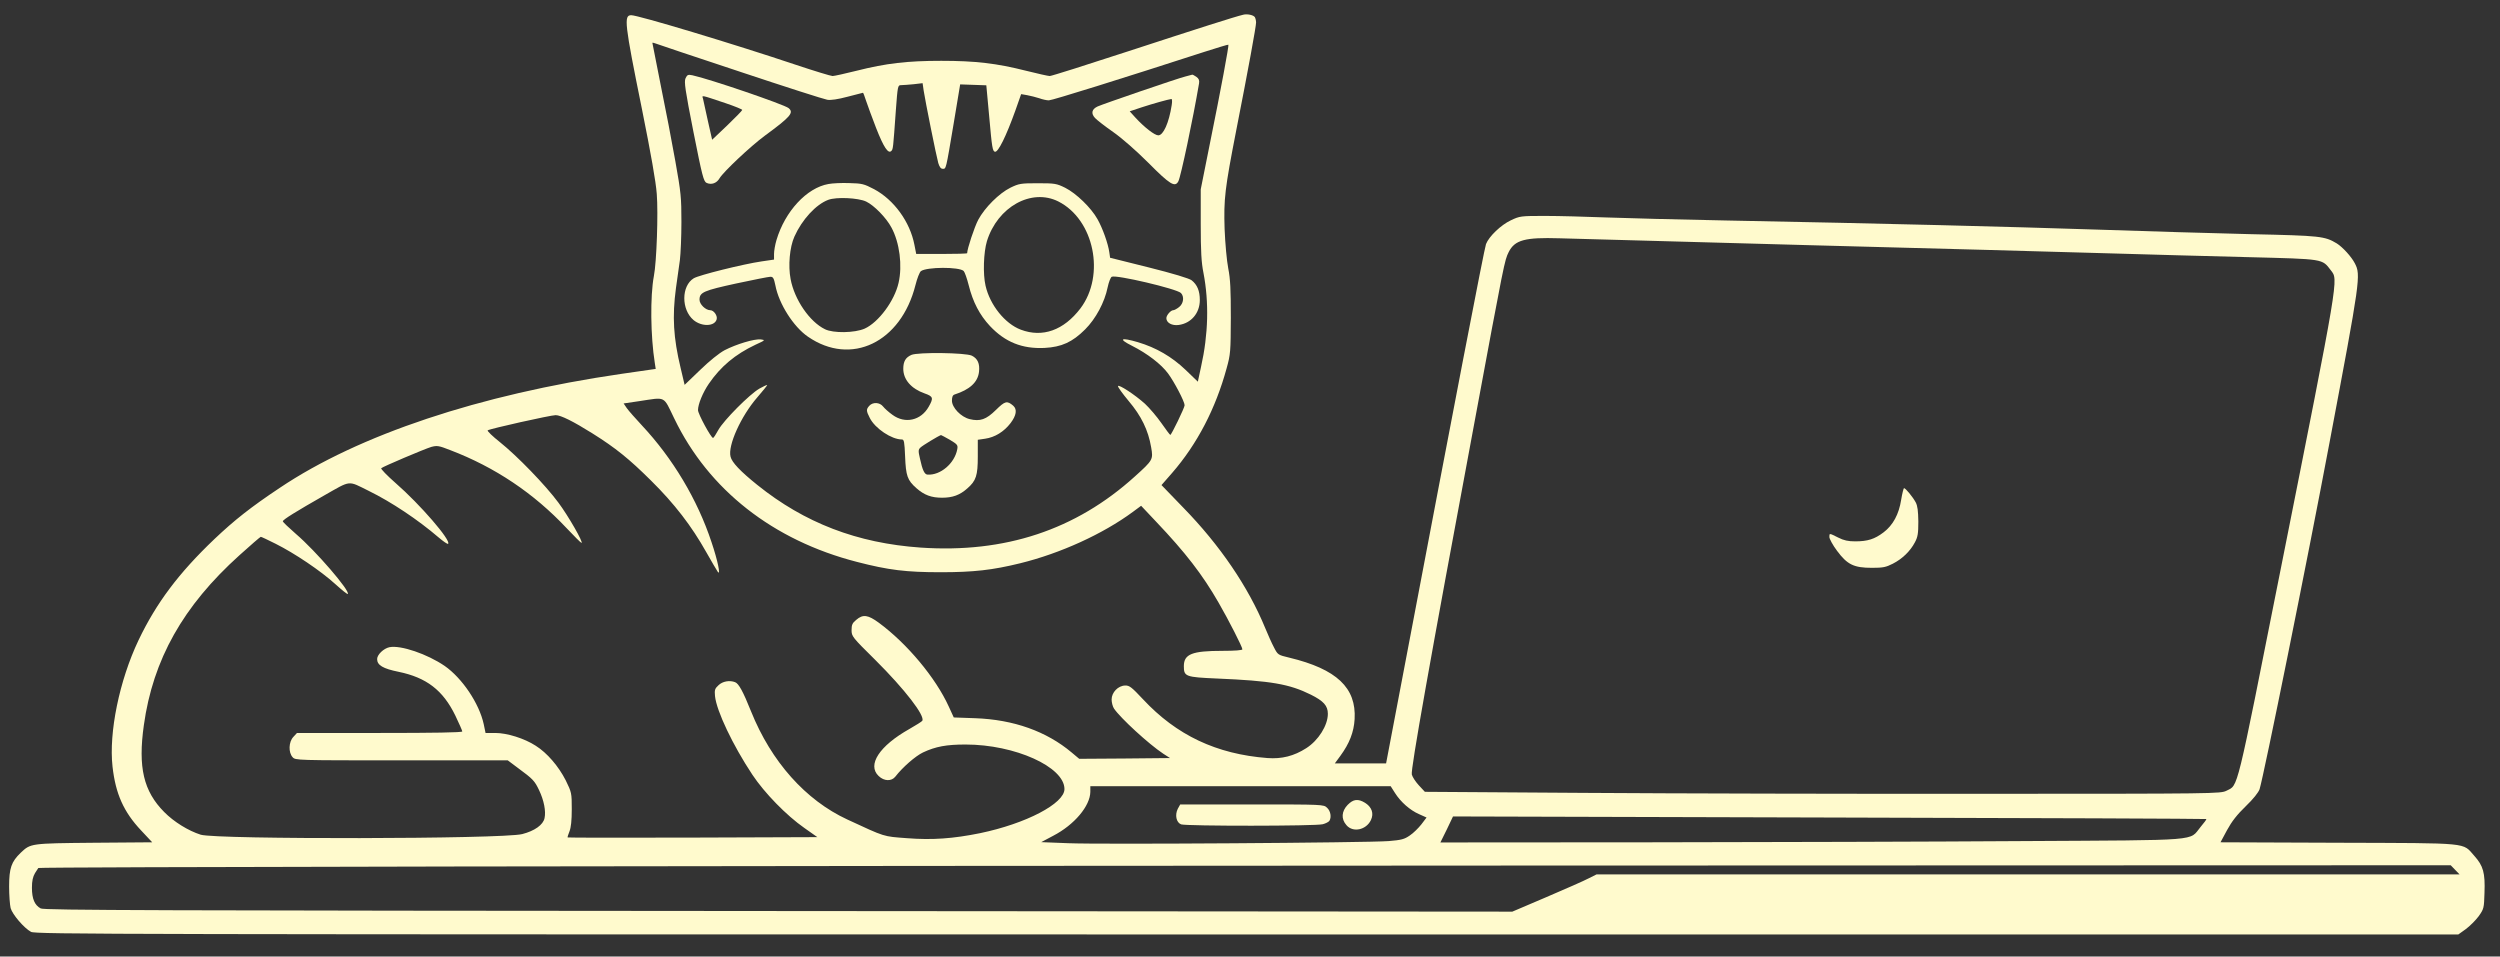 <svg xmlns="http://www.w3.org/2000/svg" version="1.0" viewBox="0 0 1644 629" preserveAspectRatio="xMidYMid meet" width="100%" fill="lemonchiffon">
<rect x="0" y="0" width="1644" height="629" fill="#333333" stroke="none"/>
<path d="M 817.5 9.7 c -5.2 1.2 -29.3 8.9 -75.2 23.9 c -27.5 9 -50.9 16.4 -52 16.4 c -1 0 -8.1 -1.6 -15.7 -3.5 c -19.4 -4.9 -33.3 -6.5 -55.6 -6.5 c -22.3 0 -36.2 1.6 -55.6 6.5 c -7.6 1.9 -14.8 3.5 -15.9 3.5 c -1.1 0 -12.2 -3.4 -24.5 -7.5 c -40.5 -13.6 -103.3 -32.5 -107.9 -32.5 c -5 0 -4.4 5.3 7 61.5 c 6 29.9 9.2 47.9 9.8 56.1 c 1 12.6 -0.1 44.8 -1.9 53.9 c -2.5 13.3 -2.2 39.6 0.6 57.2 l 0.6 3.9 l -22.9 3.3 c -93.1 13.6 -172.3 40 -224.3 74.9 c -19.2 12.8 -29.8 21.2 -43 33.7 c -23.5 22.4 -38.2 42 -49.9 66.5 c -12.6 26.5 -19.6 60.7 -17.1 83.1 c 2 17.9 7.3 29.8 18.8 42 l 7.3 7.8 l -38.3 0.3 c -42 0.4 -41.6 0.4 -48.2 6.6 c -6.1 5.9 -7.6 10 -7.6 22.2 c 0 5.8 0.5 12.2 1 14.2 c 1.2 4.2 8.8 13.1 13.4 15.6 c 2.9 1.6 50.3 1.7 799.6 1.7 l 796.6 0 l 4.9 -3.5 c 2.7 -2 6.5 -5.8 8.5 -8.5 c 3.4 -4.8 3.5 -5.3 3.8 -15.3 c 0.5 -13.3 -0.8 -17.8 -6.7 -24.4 c -8 -8.9 -1.5 -8.3 -89.2 -8.6 l -77.7 -0.3 l 4.3 -8 c 3.1 -5.7 6.6 -10.2 12.3 -15.7 c 5 -4.8 8.3 -9 9.1 -11.2 c 2.8 -9 31.5 -150.8 46 -228 c 20.3 -107.6 20.7 -110.1 16.6 -117.9 c -2.2 -4.3 -8 -10.6 -11.8 -13 c -8 -4.8 -10.6 -5.1 -56.5 -6.1 c -23.9 -0.6 -69.4 -1.9 -101.1 -3 c -57.5 -1.9 -139.3 -4 -244.1 -6 c -30.5 -0.6 -66.1 -1.5 -79 -2 c -12.9 -0.5 -30.9 -1 -40 -1 c -16.1 0 -16.6 0.1 -22.5 2.9 c -6.4 3 -14.3 10.5 -16.3 15.6 c -1.1 2.8 -21.2 107.2 -52.8 273.7 l -12.9 67.8 l -16.8 0 l -16.9 0 l 3.6 -4.9 c 6 -8.2 8.9 -15.6 9.4 -24.2 c 1.2 -20.6 -11.8 -32.9 -42.9 -40.4 c -7.5 -1.8 -7.6 -1.8 -10.2 -6.9 c -1.5 -2.8 -4 -8.5 -5.7 -12.6 c -11.1 -27 -29.7 -54.4 -53.9 -79.2 l -14.3 -14.8 l 7 -8 c 16.5 -19 28.6 -42.3 35.8 -68.7 c 2.6 -9.3 2.7 -11 2.8 -33.3 c 0 -18.6 -0.3 -25.4 -1.7 -32.5 c -1 -5.2 -2 -16.3 -2.4 -26 c -0.6 -19.7 0.1 -26 7.7 -65 c 7.9 -40.1 13 -68.1 13 -70.7 c 0 -1.2 -0.4 -2.8 -0.8 -3.5 c -0.9 -1.4 -5 -2.3 -7.7 -1.6 z m -331.1 37.4 c 29.7 9.9 55.6 18.2 57.6 18.5 c 2.4 0.4 7 -0.3 13.4 -2 c 5.4 -1.4 9.9 -2.6 10.1 -2.6 c 0.2 0 1.1 2.4 2 5.2 c 1 2.9 3.9 11 6.6 17.9 c 5 12.8 8 17.2 10 15.2 c 1.2 -1.2 1.2 -1.4 3 -26.6 c 1.2 -16.2 1.3 -16.7 3.4 -16.7 c 1.2 0 4.9 -0.3 8.2 -0.6 l 6 -0.7 l 0.7 4.9 c 1 6.6 8.3 43 9.6 47.6 c 0.8 2.6 1.7 3.8 2.9 3.8 c 2.3 0 2 1.3 7.2 -29.6 l 4.3 -25.9 l 8.6 0.3 l 8.6 0.3 l 2 21.7 c 1.7 19.1 2.1 21.7 3.7 22 c 2.1 0.4 7.3 -10.1 13.4 -27.1 l 3.8 -10.8 l 4 0.7 c 2.2 0.4 5.7 1.3 7.9 2 c 2.1 0.8 5 1.4 6.3 1.4 c 2.2 0 48 -14.3 102.3 -31.9 c 8.5 -2.7 15.6 -4.9 15.8 -4.7 c 0.4 0.5 -4.9 29.2 -12.1 64.6 l -6.1 30.5 l 0 23 c 0 17.7 0.4 25.1 1.8 32 c 3.7 19.3 3.2 40.4 -1.6 61.7 l -2.1 9.8 l -8.1 -7.8 c -9 -8.6 -19.3 -14.6 -31.4 -18.2 c -11.3 -3.3 -13 -2.2 -3.8 2.4 c 10.1 5.1 19.2 12.1 23.7 18.2 c 4.1 5.5 10.9 18.5 10.9 20.9 c 0 1.6 -8.7 19.5 -9.4 19.5 c -0.3 0 -2.9 -3.5 -5.9 -7.8 c -3 -4.3 -7.9 -10 -10.8 -12.7 c -6.8 -6.1 -17.3 -12.9 -17.7 -11.6 c -0.2 0.6 3 5 7 9.8 c 8.3 9.8 12.9 19.2 14.8 30.5 c 1.4 8 1.2 8.4 -10.8 19.2 c -38.8 35.1 -85.4 50.5 -140.8 46.7 c -41.7 -2.9 -76.3 -16.2 -107.4 -41.2 c -11.2 -9 -16.7 -14.8 -17.6 -18.6 c -1.9 -7.3 6.9 -26.7 17.6 -39 c 3.7 -4.3 6.7 -8 6.5 -8.1 c -0.2 -0.2 -2.5 0.9 -5.2 2.4 c -6.5 3.8 -23.3 20.7 -26.9 27.1 c -1.6 2.9 -3.1 5.3 -3.5 5.3 c -1.3 0 -9.9 -15.8 -9.9 -18.3 c 0 -3.9 3.2 -11.6 7.1 -17.3 c 7.8 -11.4 17.4 -19.4 30.7 -25.7 c 6.6 -3 6.6 -3.1 3.4 -3.5 c -4.3 -0.4 -15.9 3.1 -23.7 7.1 c -3.7 2 -9.9 7 -16.1 13 l -10.2 9.8 l -2.6 -11 c -4.8 -20 -5.6 -33.9 -3.1 -52.6 c 0.9 -6.1 2 -14.4 2.6 -18.5 c 0.5 -4.1 1 -15.4 1 -25 c 0 -16.1 -0.3 -19.3 -4 -40 c -2.2 -12.4 -6.5 -34.9 -9.6 -49.9 c -3 -15.1 -5.5 -27.7 -5.5 -27.9 c 0 -0.2 0.8 -0.1 1.8 0.3 c 0.9 0.4 26 8.8 55.6 18.6 z m 698.6 114 c 81.7 2.1 171 4.6 198.5 5.4 c 27.5 0.8 70.3 2 95 2.6 c 50.2 1.3 48.4 1 54.3 8.7 c 4.9 6.5 5.8 1.5 -33.1 196.9 c -29.7 149.4 -27.7 141.2 -35.6 145.3 c -3.9 1.9 -6.3 2 -160.3 2 c -86 0.1 -203.7 -0.2 -261.6 -0.6 l -105.2 -0.7 l -4 -4.3 c -2.2 -2.4 -4.2 -5.5 -4.6 -7.1 c -0.8 -3.1 11.7 -73.6 41.2 -231.5 c 19.8 -106.7 19.8 -106.5 22.5 -112 c 4 -8 10.7 -9.8 33.4 -9.1 c 6.1 0.2 77.8 2.2 159.5 4.4 z m -741.6 114.1 c 22.5 46.8 64.9 80.1 120.1 94.3 c 20.8 5.4 32.4 6.8 55 6.8 c 21.7 0 34.1 -1.4 52.4 -5.9 c 26.4 -6.5 54.3 -19.2 74.1 -33.8 l 5.4 -4 l 9.9 10.5 c 19.2 20.2 30.5 34.8 41.1 53.3 c 6.6 11.4 15.6 29.1 15.6 30.6 c 0 0.6 -4.9 1 -13.1 1 c -20 0 -25.4 2.1 -25.4 10.1 c 0 6.8 1.1 7.2 21.8 8.1 c 35.5 1.5 47.6 3.6 61.7 10.6 c 8.4 4.2 11.2 7.3 11.2 12.6 c 0 7.6 -6.2 17.5 -14.2 22.6 c -8.1 5.2 -16.1 7.2 -25.5 6.5 c -33.6 -2.6 -59.8 -15 -81.9 -38.7 c -7.4 -7.9 -8.9 -9.1 -11.7 -9 c -4.6 0.1 -8.9 4.5 -8.9 9.2 c 0 1.9 0.7 4.7 1.6 6 c 4.3 6.3 22.8 23.3 32.3 29.6 l 4.5 2.9 l -29.9 0.3 l -29.8 0.2 l -4.9 -4.1 c -16.6 -14 -38.3 -21.7 -63.5 -22.6 l -14.1 -0.5 l -3.3 -7.2 c -8.6 -18.9 -27.4 -41.4 -46 -55.1 c -7.1 -5.2 -10.4 -5.7 -14.8 -1.9 c -2.6 2.1 -3.1 3.3 -3.1 6.8 c 0 4 0.4 4.6 15.6 19.6 c 19.4 19.3 32.9 36.8 30.9 40 c -0.3 0.5 -4.1 2.9 -8.5 5.4 c -19.7 11.1 -27.9 23.6 -20.2 30.9 c 3.6 3.5 8.5 3.6 11 0.4 c 4.7 -6.1 13.3 -13.6 18.2 -15.9 c 8.3 -3.9 15.4 -5.2 28 -5.2 c 32.4 0 65 14.7 65 29.3 c 0 9.5 -25.2 22.7 -55.5 29 c -17.7 3.6 -31.5 4.6 -48 3.3 c -16 -1.2 -14 -0.6 -39.3 -12.3 c -27.4 -12.7 -50 -38 -63.3 -71.1 c -5.3 -13.2 -8.1 -18.3 -10.5 -19.2 c -3.6 -1.4 -8.2 -0.6 -10.9 2 c -2.4 2.2 -2.7 3.1 -2.3 7.2 c 1 9.7 11.7 32.3 24.6 51.7 c 8 12 22.3 26.7 34.2 35 l 8.5 6 l -81.9 0.3 c -45.1 0.1 -82.1 0.1 -82.3 -0.1 c -0.2 -0.2 0.4 -2 1.2 -4 c 1 -2.5 1.5 -7.1 1.5 -14.6 c 0 -10.7 -0.1 -11 -4 -19 c -4.7 -9.2 -12.2 -18 -19.7 -22.7 c -7.4 -4.8 -18.8 -8.4 -26.6 -8.4 l -6.4 0 l -1.2 -5.8 c -3 -13.7 -14.2 -30.3 -25.7 -38.3 c -11.4 -7.8 -28.9 -13.8 -36.3 -12.3 c -3.8 0.8 -8.1 4.9 -8.1 7.8 c 0 4 3.8 6.3 14.2 8.4 c 18.3 3.8 29.1 12.1 37.2 28.7 c 2.5 5.2 4.6 10 4.6 10.5 c 0 0.7 -19 1 -54.3 1 l -54.4 0 l -2.4 2.6 c -3.1 3.3 -3.3 10.2 -0.5 13.3 c 1.9 2.1 2 2.1 71.7 2.1 l 69.8 0 l 6.8 5.1 c 9.8 7.2 10.9 8.4 13.8 14.5 c 3.2 6.7 4.6 13.8 3.6 18.4 c -0.9 4.4 -6.5 8.4 -14.7 10.5 c -13.2 3.3 -201 3.6 -211.4 0.4 c -8.2 -2.6 -17.7 -8.5 -24 -14.9 c -13.6 -13.7 -17.3 -29.4 -13.4 -57.1 c 6 -43.2 25.8 -78.4 62.9 -111.8 c 7.4 -6.7 13.7 -12.1 14 -12.1 c 0.4 0 4.8 2.1 9.8 4.6 c 12.4 6.2 29.5 17.7 39.1 26.4 c 4.3 3.9 8 6.9 8.3 6.6 c 1.8 -1.8 -21 -28.3 -34.1 -39.5 c -4.7 -4.1 -8.6 -7.8 -8.6 -8.3 c 0 -1.1 8.8 -6.5 27.2 -17 c 18 -10.2 15.3 -9.9 29.3 -3 c 14.9 7.3 32.4 19 45.8 30.5 c 3.2 2.7 6 4.7 6.4 4.3 c 2.1 -2.1 -18.4 -25.9 -34.6 -40 c -5.6 -4.9 -9.8 -9.3 -9.4 -9.7 c 1.2 -1.1 28.3 -12.6 32.9 -14 c 3.8 -1 4.9 -0.9 12.5 2.1 c 29.4 11.2 55 28.4 76.5 51.3 c 5 5.3 9.4 9.7 9.8 9.7 c 1.5 0 -8.7 -17.8 -15.2 -26.5 c -8.5 -11.5 -27.1 -30.7 -38.5 -39.8 c -4.8 -3.8 -8.4 -7.3 -8 -7.7 c 1.2 -1 41.4 -10 44.7 -10 c 3.4 0 11.6 4.1 24.2 12 c 15.3 9.6 24.2 16.8 38.5 31 c 15.4 15.2 26.7 29.9 36.3 47 c 3.6 6.3 7 12.2 7.6 13 c 2.1 3 0 -7.4 -4.1 -19.5 c -9.3 -28.1 -25.5 -55.1 -45.8 -76.8 c -4.2 -4.5 -8.7 -9.6 -9.9 -11.3 l -2.1 -3.1 l 10.2 -1.5 c 18 -2.7 15.7 -3.8 23.1 11.4 z m 473.9 246.2 c 3.7 5.9 9.9 11.4 15.9 14 l 4.9 2.2 l -3.4 4.5 c -1.9 2.4 -5.3 5.8 -7.6 7.3 c -3.6 2.5 -5.5 3 -13.9 3.7 c -14.4 1.1 -189.8 2.3 -210.6 1.4 l -17.9 -0.7 l 7.9 -4.2 c 13.9 -7.2 24.3 -19.6 24.4 -28.9 l 0 -3.7 l 98.8 0 l 98.7 0 l 2.8 4.4 z m 533.6 17.2 c 0.2 0.2 -1.5 2.5 -3.8 5.2 c -7.8 9.4 2.5 8.6 -116.6 9.3 c -57.7 0.4 -167.6 0.7 -244.1 0.8 l -139.2 0.1 l 4.2 -8.5 l 4.1 -8.6 l 247.5 0.7 c 136.1 0.3 247.7 0.8 247.9 1 z m 163.6 33.4 l 2.9 3 l -283.7 0 l -283.8 0 l -5.2 2.6 c -2.8 1.5 -15.3 7 -27.7 12.3 l -22.5 9.6 l -482.5 -0.4 c -411.5 -0.3 -482.9 -0.5 -485.2 -1.7 c -4 -2.1 -5.8 -6.3 -5.8 -13.6 c 0 -4.5 0.6 -7.2 2 -9.6 c 1.1 -1.7 2.1 -3.3 2.2 -3.4 c 0.8 -0.7 410.8 -1.4 961.9 -1.6 l 624.5 -0.2 l 2.9 3 z"/><path d="M 450.8 51.5 c -1 2.3 -0.3 7.3 5.2 35.2 c 5.8 29.2 6.7 32.7 8.7 33.6 c 3.2 1.4 6.6 0.2 8.5 -3.1 c 2.6 -4.3 20.2 -20.9 29.8 -28 c 16.9 -12.4 19.2 -15.1 15.6 -18.1 c -2.9 -2.4 -52.4 -19.3 -63.3 -21.6 c -2.9 -0.6 -3.4 -0.3 -4.5 2 z m 26.5 16.4 c 5.9 2 10.8 4 10.8 4.4 c 0 0.4 -4.5 5 -9.9 10.2 l -9.9 9.4 l -2.8 -12.4 c -1.5 -6.9 -2.9 -13.5 -3.2 -14.6 c -0.7 -2.4 -2 -2.7 15 3 z"/><path d="M 779.5 50.3 c -5.3 1.3 -54.2 18.1 -57.7 19.7 c -3.9 1.8 -4.5 4.6 -1.7 7.6 c 1.3 1.4 6.6 5.5 11.9 9.2 c 5.6 3.9 15.1 12.2 23.3 20.4 c 14.1 14.2 17.4 16.2 19.6 12 c 1.6 -3.1 9.6 -40.8 13.6 -64.4 c 0.3 -2 -0.1 -3.1 -1.8 -4.3 c -1.2 -0.8 -2.4 -1.5 -2.7 -1.4 c -0.3 0.1 -2.3 0.6 -4.5 1.2 z m -9 18.9 c -1.8 11.6 -5.5 19.8 -8.8 19.8 c -2.4 0 -9.1 -5.2 -15 -11.6 l -3.8 -4.2 l 7.8 -2.6 c 7.3 -2.4 17.7 -5.3 19.6 -5.5 c 0.5 -0.1 0.6 1.8 0.2 4.1 z"/><path d="M 544.8 121 c -14.3 2.5 -28.6 18 -34.2 36.9 c -0.9 3 -1.6 7.1 -1.6 9.1 l 0 3.7 l -8.2 1.2 c -11.8 1.7 -41.2 9 -44.6 11.1 c -8.2 5 -8.3 20.6 -0.1 27.5 c 5.5 4.5 14 4.2 15.2 -0.6 c 0.6 -2.3 -1.9 -5.9 -4.2 -5.9 c -3.1 0 -7.1 -3.9 -7.1 -6.9 c 0 -4.9 2.7 -6 24.2 -10.7 c 11.2 -2.4 21.3 -4.4 22.4 -4.4 c 1.8 0 2.3 0.9 3.3 5.7 c 2.3 12.1 11.9 27.2 21.4 33.7 c 28.4 19.6 61.2 3.8 70.7 -33.9 c 1.1 -4.4 2.7 -8.5 3.6 -9.2 c 3.8 -2.8 25.2 -2.9 28.1 -0.1 c 0.7 0.7 2.2 4.9 3.3 9.3 c 2.8 11.2 7.2 19.6 14 26.9 c 10 10.6 21.2 15.1 35.9 14.4 c 11.2 -0.6 18.3 -3.8 26.7 -12.2 c 7 -7 12.8 -17.8 14.8 -27.7 c 0.7 -3.3 1.9 -6.5 2.7 -6.9 c 2.7 -1.5 42.7 7.9 45.5 10.7 c 2.3 2.4 1.7 6.9 -1.2 9.2 c -1.5 1.2 -3.2 2.1 -3.9 2.1 c -1.6 0 -4.5 3.3 -4.5 5.2 c 0 3.1 3.7 5.1 8.1 4.5 c 8.2 -1.1 13.9 -7.8 13.9 -16.4 c 0 -6 -1.7 -10.1 -5.4 -13 c -1.5 -1.2 -12.4 -4.5 -28 -8.4 l -25.6 -6.4 l -0.5 -3.5 c -0.8 -5.8 -4.4 -15.9 -7.8 -21.9 c -4.2 -7.5 -13.9 -16.9 -21.2 -20.6 c -5.7 -2.8 -6.7 -3 -18 -3 c -11.2 0 -12.4 0.2 -18 2.9 c -7.5 3.7 -16.9 13.1 -21.2 21.1 c -2.5 4.7 -7.3 19.2 -7.3 22 c 0 0.3 -7.5 0.5 -16.8 0.5 l -16.7 0 l -1.2 -6.1 c -2.9 -15 -13.4 -29.5 -26.5 -36.5 c -6.7 -3.5 -8 -3.8 -16.3 -4 c -4.9 -0.2 -11.1 0.1 -13.7 0.6 z m 151.2 11.5 c 23.5 11.9 31 48.4 14.5 70.3 c -11 14.4 -24.9 19.4 -39.2 14 c -10.4 -3.9 -20.3 -16.2 -23.2 -28.9 c -1.8 -7.7 -1.3 -22 0.9 -29.3 c 7 -22.6 29.3 -35 47 -26.1 z m -126.5 0 c 5.3 2.5 13.3 10.7 16.7 17.1 c 5.4 9.9 7.3 25.1 4.7 36.4 c -2.7 11.9 -13.2 26 -22.3 30.1 c -6.6 2.9 -20.7 3.1 -26.1 0.4 c -10.1 -4.9 -20.1 -19.5 -22.6 -33 c -1.7 -8.8 -0.6 -21 2.5 -27.9 c 5 -11.2 14.2 -21.2 22.3 -24.2 c 5.4 -2 19.6 -1.3 24.8 1.1 z"/><path d="M 599.3 233.4 c -3.8 1.7 -5.3 4.3 -5.3 9.1 c 0 7.1 5.2 13.1 14 16.2 c 5.7 2 6 3 2.7 8.8 c -5.1 9 -15.5 11.4 -23.8 5.3 c -2.4 -1.7 -5.2 -4.2 -6.2 -5.5 c -2.2 -2.8 -6.7 -3 -9 -0.5 c -2.2 2.4 -2.1 3.4 0.3 8.1 c 3.5 6.9 14.3 14.1 21.1 14.1 c 1.4 0 1.7 1.5 2.1 11.2 c 0.5 12.7 1.5 15.6 7.4 20.8 c 5.2 4.6 9.9 6.3 16.9 6.3 c 6.9 0 11.7 -1.7 16.7 -6.2 c 5.7 -5 6.8 -8.4 6.8 -20.9 l 0 -11 l 4.8 -0.7 c 6.4 -0.9 12.4 -4.6 16.7 -10.2 c 3.9 -5.1 4.5 -9.1 1.8 -11.5 c -4.1 -3.5 -5.4 -3.1 -11.4 2.8 c -6.4 6.3 -10.4 7.7 -17.3 6 c -5.7 -1.4 -11.6 -7.6 -11.6 -12.1 c 0 -2.5 0.5 -3.7 1.8 -4.1 c 9.9 -3.2 15.2 -8 16 -14.9 c 0.6 -5.4 -0.9 -8.7 -4.7 -10.6 c -4 -2 -35.6 -2.4 -39.8 -0.5 z m 25.3 55.8 c 5 3 5.4 3.5 4.9 6.2 c -1.7 9.3 -11.1 17.3 -19.6 16.7 c -1.9 -0.1 -3.3 -2.9 -4.9 -10.4 c -1.2 -5.1 -1.2 -6 0.3 -7.4 c 1.3 -1.3 11.7 -7.6 13.5 -8.2 c 0.2 0 2.8 1.4 5.8 3.1 z"/><path d="M 1250.2 328.7 c -1.5 9.5 -5.3 16.6 -11.6 21.4 c -5.8 4.4 -10.4 5.9 -18.6 5.9 c -4.6 0 -7.5 -0.6 -11.2 -2.5 c -6 -3 -5.8 -3 -5.8 -0.3 c 0.1 1.3 2.3 5.4 5.1 9.1 c 6.7 9 11 11.1 22.9 11.1 c 7.3 0 9.2 -0.4 13.7 -2.7 c 6.3 -3.2 11.5 -8.3 14.5 -14 c 1.9 -3.5 2.3 -5.7 2.3 -13.7 c -0.1 -6.9 -0.5 -10.3 -1.7 -12.6 c -2 -3.7 -6.7 -9.4 -7.7 -9.4 c -0.3 0 -1.2 3.4 -1.9 7.7 z"/><path d="M 886.2 529.3 c -4 4.2 -4.4 9.2 -0.8 13.3 c 4.3 5.1 13 3.2 16.1 -3.3 c 2.1 -4.4 0.6 -8.6 -3.9 -11.4 c -4.6 -2.8 -7.7 -2.4 -11.4 1.4 z"/><path d="M 774.5 531.9 c -2 4 -1 9 2.2 10.2 c 3.3 1.2 88.9 1.2 93.2 -0.1 c 1.9 -0.5 3.8 -1.5 4.3 -2.2 c 1.5 -2.4 0.8 -6.5 -1.5 -8.6 c -2.3 -2.2 -2.4 -2.2 -49.5 -2.2 l -47.1 0 l -1.6 2.9 z"/>
</svg>